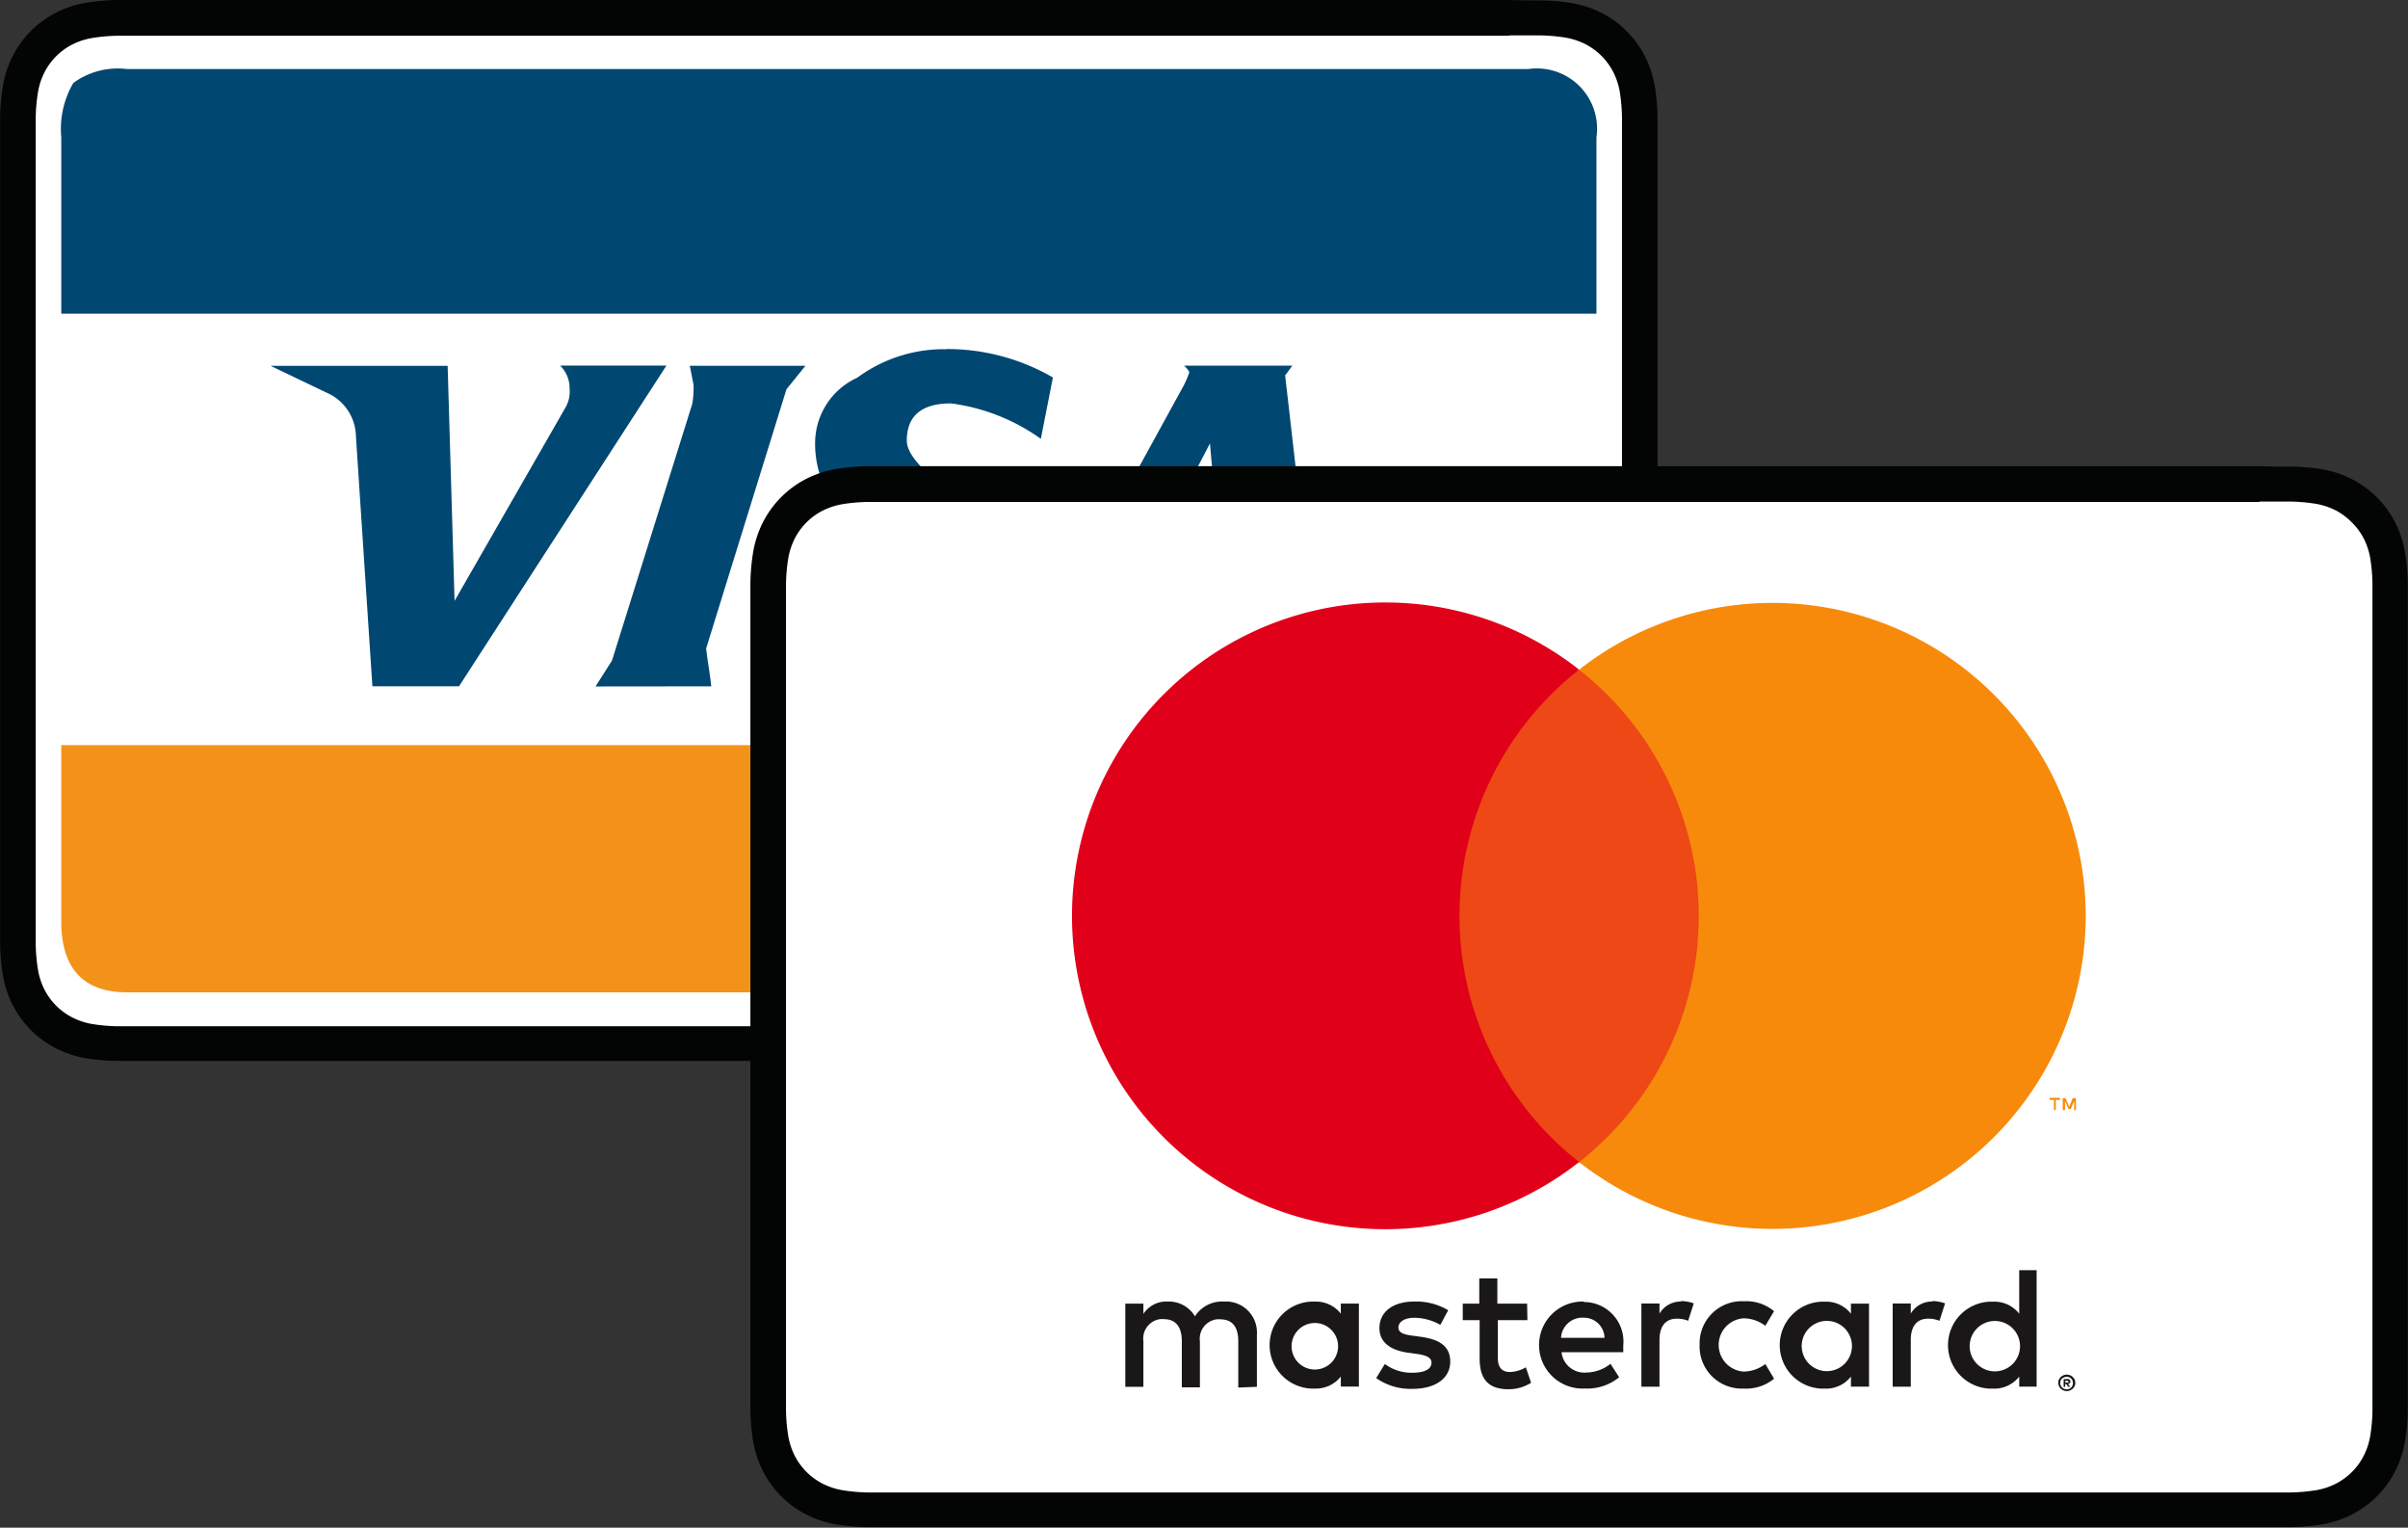 <svg xmlns="http://www.w3.org/2000/svg" width="39.968" height="25.35" viewBox="0 0 39.968 25.35">
  <rect x="0" y="0" width="39.968" height="25.35" fill="#333333" stroke="none"/>
  <g id="Grupo_94" data-name="Grupo 94" transform="translate(-26 -164)">
    <g id="Grupo_42" data-name="Grupo 42" transform="translate(26 164)">
      <path id="Path_35" data-name="Path 35" d="M138.447,550.989H115.576c-.079,0-.159,0-.238,0a3.508,3.508,0,0,0-.518.046,1.742,1.742,0,0,0-.492.162,1.649,1.649,0,0,0-.723.723,1.731,1.731,0,0,0-.162.492,3.346,3.346,0,0,0-.046.517c0,.079,0,.159,0,.237v13.252c0,.079,0,.159,0,.237a3.332,3.332,0,0,0,.046.517,1.725,1.725,0,0,0,.162.492,1.644,1.644,0,0,0,.723.723,1.721,1.721,0,0,0,.492.162,3.411,3.411,0,0,0,.518.045c.079,0,.159,0,.238,0h23.152c.079,0,.158,0,.238,0a3.424,3.424,0,0,0,.518-.045,1.751,1.751,0,0,0,.492-.162,1.653,1.653,0,0,0,.723-.723,1.745,1.745,0,0,0,.162-.492,3.49,3.49,0,0,0,.046-.517c0-.079,0-.159,0-.237V553.171c0-.079,0-.158,0-.237a3.5,3.5,0,0,0-.046-.517,1.751,1.751,0,0,0-.162-.492,1.657,1.657,0,0,0-.723-.723,1.755,1.755,0,0,0-.492-.162,3.481,3.481,0,0,0-.52-.045c-.079,0-.159,0-.238,0Z" transform="translate(-113.395 -550.989)" fill="#030504"/>
      <path id="Path_36" data-name="Path 36" d="M138.823,551.951h.278c.075,0,.151,0,.226,0a2.944,2.944,0,0,1,.427.037,1.173,1.173,0,0,1,.33.108,1.073,1.073,0,0,1,.466.467,1.159,1.159,0,0,1,.107.33,3.038,3.038,0,0,1,.036.427c0,.074,0,.149,0,.226V566.8c0,.075,0,.149,0,.225a2.981,2.981,0,0,1-.037.43,1.151,1.151,0,0,1-.107.328,1.065,1.065,0,0,1-.467.467,1.141,1.141,0,0,1-.328.107,2.944,2.944,0,0,1-.427.037c-.076,0-.151,0-.229,0H115.731a2.946,2.946,0,0,1-.427-.037,1.145,1.145,0,0,1-.33-.108,1.062,1.062,0,0,1-.466-.466,1.144,1.144,0,0,1-.107-.33,2.937,2.937,0,0,1-.037-.427c0-.075,0-.151,0-.225V553.55c0-.075,0-.15,0-.226a2.79,2.79,0,0,1,.037-.427,1.14,1.14,0,0,1,.107-.33,1.061,1.061,0,0,1,.466-.466,1.159,1.159,0,0,1,.33-.107,2.946,2.946,0,0,1,.427-.037c.075,0,.151,0,.225,0h22.867" transform="translate(-113.771 -551.364)" fill="#fff"/>
      <g id="Grupo_46" data-name="Grupo 46" transform="translate(1.017 1.146)">
        <path id="Trazado_60" data-name="Trazado 60" d="M116.153,552.867a1.248,1.248,0,0,0-.892.231,1.512,1.512,0,0,0-.2.9v2.928h25.481V554a1,1,0,0,0-1.134-1.133Z" transform="translate(-115.061 -552.867)" fill="#004771" fill-rule="evenodd"/>
        <path id="Trazado_61" data-name="Trazado 61" d="M115.061,574.178c0,.777.367,1.175,1.092,1.175h23.256a1.024,1.024,0,0,0,1.134-1.175V571.25H115.061v2.928Z" transform="translate(-115.061 -560.032)" fill="#f39219" fill-rule="evenodd"/>
        <path id="Trazado_62" data-name="Trazado 62" d="M125.718,561.321a.536.536,0,0,1-.074.314l-1.836,3.2-.115-3.9h-2.938l.986.472a.806.806,0,0,1,.43.7l.273,4.145h1.438l3.442-5.321H125.56a.523.523,0,0,1,.157.389Z" transform="translate(-117.28 -556.01)" fill="#004771" fill-rule="evenodd"/>
        <path id="Trazado_63" data-name="Trazado 63" d="M145.486,561.089l.115-.157h-1.795c.063.063.084.095.084.115a1.88,1.88,0,0,1-.084.2l-2.613,4.765c-.063.084-.126.157-.2.241h1.48l-.073-.157a2.256,2.256,0,0,1,.231-.745l.315-.588h1.522c.063.493.1.9.126,1.207l-.126.283H146.3l-.273-.4-.546-4.765Zm-1.092,2.928H143.3l.934-1.795.157,1.795Z" transform="translate(-125.168 -556.01)" fill="#004771" fill-rule="evenodd"/>
        <path id="Trazado_64" data-name="Trazado 64" d="M137.294,560.485a2.42,2.42,0,0,0-1.48.472,1.193,1.193,0,0,0-.7,1.05,1.683,1.683,0,0,0,.5,1.249l1.018.7c.367.262.546.494.546.7a.638.638,0,0,1-.273.514.981.981,0,0,1-.63.2,4.906,4.906,0,0,1-1.868-.745v.976a3.862,3.862,0,0,0,1.983.619,2.3,2.3,0,0,0,1.564-.546,1.377,1.377,0,0,0,.157-2.3l-.976-.7c-.325-.262-.5-.493-.5-.671,0-.409.241-.619.735-.619a3.3,3.3,0,0,1,1.49.588l.2-1.018a3.5,3.5,0,0,0-1.763-.472Z" transform="translate(-122.601 -555.836)" fill="#004771" fill-rule="evenodd"/>
        <path id="Trazado_65" data-name="Trazado 65" d="M131.513,566.253c-.021-.22-.063-.42-.084-.63l1.333-4.3.315-.389h-1.92c.021.095.042.22.063.315a1.661,1.661,0,0,1-.021.315l-1.333,4.261-.273.43Z" transform="translate(-120.725 -556.01)" fill="#004771" fill-rule="evenodd"/>
      </g>
    </g>
    <g id="Grupo_47" data-name="Grupo 47" transform="translate(38.453 171.736)">
      <path id="Path_35-2" data-name="Path 35" d="M195.489,550.989H172.618c-.079,0-.159,0-.238,0a3.514,3.514,0,0,0-.518.046,1.755,1.755,0,0,0-.492.162,1.655,1.655,0,0,0-.723.723,1.751,1.751,0,0,0-.162.492,3.509,3.509,0,0,0-.046.517c0,.079,0,.159,0,.237v13.252c0,.079,0,.159,0,.237a3.494,3.494,0,0,0,.046.517,1.744,1.744,0,0,0,.162.492,1.65,1.65,0,0,0,.723.723,1.734,1.734,0,0,0,.492.162,3.425,3.425,0,0,0,.517.045c.079,0,.159,0,.238,0h23.152c.079,0,.158,0,.238,0a3.418,3.418,0,0,0,.518-.045,1.745,1.745,0,0,0,.492-.162,1.647,1.647,0,0,0,.723-.723,1.706,1.706,0,0,0,.162-.492,3.333,3.333,0,0,0,.046-.517c0-.079,0-.159,0-.237V553.171c0-.079,0-.158,0-.237a3.347,3.347,0,0,0-.046-.517,1.711,1.711,0,0,0-.162-.492,1.65,1.65,0,0,0-.723-.723,1.749,1.749,0,0,0-.492-.162,3.459,3.459,0,0,0-.52-.045c-.079,0-.159,0-.238,0Z" transform="translate(-170.437 -550.989)" fill="#030504"/>
      <path id="Path_36-2" data-name="Path 36" d="M195.865,551.951h.278c.075,0,.151,0,.226,0a2.946,2.946,0,0,1,.427.037,1.162,1.162,0,0,1,.33.108,1.065,1.065,0,0,1,.269.2,1.049,1.049,0,0,1,.2.271,1.142,1.142,0,0,1,.107.33,2.868,2.868,0,0,1,.036.427c0,.074,0,.149,0,.226V566.8c0,.075,0,.15,0,.225a2.822,2.822,0,0,1-.037.43,1.132,1.132,0,0,1-.107.328,1.06,1.06,0,0,1-.467.467,1.131,1.131,0,0,1-.328.107,2.947,2.947,0,0,1-.427.037c-.076,0-.151,0-.229,0H172.773a2.944,2.944,0,0,1-.427-.037,1.153,1.153,0,0,1-.33-.108,1.068,1.068,0,0,1-.466-.466,1.164,1.164,0,0,1-.107-.33,2.936,2.936,0,0,1-.037-.427c0-.075,0-.151,0-.225V553.55c0-.075,0-.15,0-.226a2.95,2.95,0,0,1,.037-.427,1.159,1.159,0,0,1,.107-.33,1.064,1.064,0,0,1,.466-.466,1.159,1.159,0,0,1,.33-.107,2.961,2.961,0,0,1,.427-.037c.075,0,.151,0,.225,0h22.867" transform="translate(-170.813 -551.364)" fill="#fff"/>
      <g id="Layer_2" data-name="Layer 2" transform="translate(5.349 2.269)">
        <g id="Layer_1-2" data-name="Layer 1-2" transform="translate(0 0)">
          <path id="Trazado_66" data-name="Trazado 66" d="M182.819,574.786v-.866a.515.515,0,0,0-.477-.549.594.594,0,0,0-.066,0,.534.534,0,0,0-.485.245.506.506,0,0,0-.456-.245.454.454,0,0,0-.4.205v-.17h-.3v1.38h.3v-.759a.324.324,0,0,1,.277-.364.338.338,0,0,1,.061,0c.2,0,.3.13.3.364v.768h.3v-.765a.324.324,0,0,1,.279-.364.307.307,0,0,1,.058,0c.205,0,.3.13.3.364v.768Zm4.485-1.38h-.494v-.419h-.3v.419h-.274v.274h.28v.635c0,.32.124.511.479.511a.7.7,0,0,0,.375-.107l-.087-.257a.553.553,0,0,1-.265.078c-.145,0-.2-.093-.2-.231v-.629h.491Zm2.561-.035a.408.408,0,0,0-.364.2v-.167h-.3v1.38h.3v-.774c0-.228.1-.355.289-.355a.492.492,0,0,1,.187.035l.093-.289a.656.656,0,0,0-.214-.038Zm-3.871.144a1.034,1.034,0,0,0-.563-.144c-.35,0-.578.167-.578.442,0,.225.168.364.477.407l.145.02c.164.023.242.066.242.144,0,.107-.11.168-.315.168a.734.734,0,0,1-.459-.145l-.144.234a.993.993,0,0,0,.6.179c.4,0,.629-.188.629-.45s-.182-.37-.482-.413l-.144-.02c-.13-.017-.234-.043-.234-.135s.1-.162.263-.162a.891.891,0,0,1,.433.118Zm8.042-.144a.407.407,0,0,0-.364.2v-.167h-.3v1.38h.3v-.774c0-.228.1-.355.289-.355a.5.5,0,0,1,.188.035l.092-.289a.65.65,0,0,0-.214-.038Zm-3.869.722a.7.7,0,0,0,.671.722.6.6,0,0,0,.065,0,.724.724,0,0,0,.5-.164l-.145-.243a.608.608,0,0,1-.361.125.443.443,0,0,1,0-.884.608.608,0,0,1,.361.124l.145-.242a.724.724,0,0,0-.5-.165.7.7,0,0,0-.735.657.593.593,0,0,0,0,.065Zm2.812,0v-.687h-.3v.167a.523.523,0,0,0-.433-.2.722.722,0,1,0,0,1.443.524.524,0,0,0,.433-.2v.167h.3Zm-1.117,0a.417.417,0,1,1,0,.032C191.86,574.114,191.86,574.1,191.861,574.093Zm-3.623-.722a.722.722,0,1,0,.02,1.443h0a.837.837,0,0,0,.573-.187l-.144-.223a.654.654,0,0,1-.4.145.382.382,0,0,1-.413-.337H188.9V574.1a.656.656,0,0,0-.655-.721Zm0,.268a.342.342,0,0,1,.35.334h-.722a.355.355,0,0,1,.367-.335Zm7.522.456v-1.244h-.289v.722a.523.523,0,0,0-.433-.2.722.722,0,1,0,0,1.443.524.524,0,0,0,.433-.2v.167h.289Zm.5.489a.142.142,0,0,1,.1.039.137.137,0,0,1,.031.043.133.133,0,0,1-.031.15.141.141,0,0,1-.045.029.13.13,0,0,1-.055.012.144.144,0,0,1-.13-.084.135.135,0,0,1,0-.107.137.137,0,0,1,.031-.043.143.143,0,0,1,.045-.029.14.14,0,0,1,.059-.01Zm0,.244a.109.109,0,0,0,.042-.009.1.1,0,0,0,.033-.023.108.108,0,0,0,0-.145.117.117,0,0,0-.033-.023.11.11,0,0,0-.042-.009.107.107,0,0,0-.042.009.1.1,0,0,0-.035.168.111.111,0,0,0,.081.032Zm.009-.172a.06.06,0,0,1,.038.012.037.037,0,0,1,.013.031.035.035,0,0,1-.01.026.052.052,0,0,1-.031.013l.041.048h-.033l-.039-.048h-.013v.048h-.027v-.127Zm-.032.025v.034h.032a.029.029,0,0,0,.018,0,.016.016,0,0,0,0-.013.016.016,0,0,0,0-.013.029.029,0,0,0-.018,0Zm-1.588-.586a.418.418,0,1,1,0,.033C194.649,574.117,194.649,574.106,194.65,574.1Zm-10.138,0v-.69h-.3v.167a.523.523,0,0,0-.433-.2.722.722,0,1,0,0,1.443.524.524,0,0,0,.433-.2v.167h.3Zm-1.117,0a.386.386,0,1,1,0,.036.354.354,0,0,1,0-.036Z" transform="translate(-179.759 -561.778)" fill="#1a1718"/>
          <g id="_Group_" data-name=" Group ">
            <rect id="Rectángulo_53" data-name="Rectángulo 53" width="4.547" height="8.172" transform="translate(6.134 1.112)" fill="#ed4815"/>
            <path id="_Path_" data-name=" Path " d="M185.626,559.9a5.188,5.188,0,0,1,1.985-4.086,5.2,5.2,0,1,0,0,8.171A5.188,5.188,0,0,1,185.626,559.9Z" transform="translate(-179.203 -554.707)" fill="#e1001a"/>
            <path id="Trazado_67" data-name="Trazado 67" d="M201.389,559.9a5.2,5.2,0,0,1-8.409,4.085,5.195,5.195,0,0,0,0-8.171,5.2,5.2,0,0,1,8.409,4.085Z" transform="translate(-184.572 -554.706)" fill="#f78a0b"/>
            <path id="Trazado_68" data-name="Trazado 68" d="M205.879,568.37V568.2h.068v-.035h-.171v.035h.073v.167Zm.334,0v-.2h-.052l-.06.144-.06-.144h-.046v.2h.037v-.151l.057.131h.039l.056-.131v.153Z" transform="translate(-189.559 -559.953)" fill="#f78a0b"/>
          </g>
        </g>
      </g>
    </g>
  </g>
</svg>
